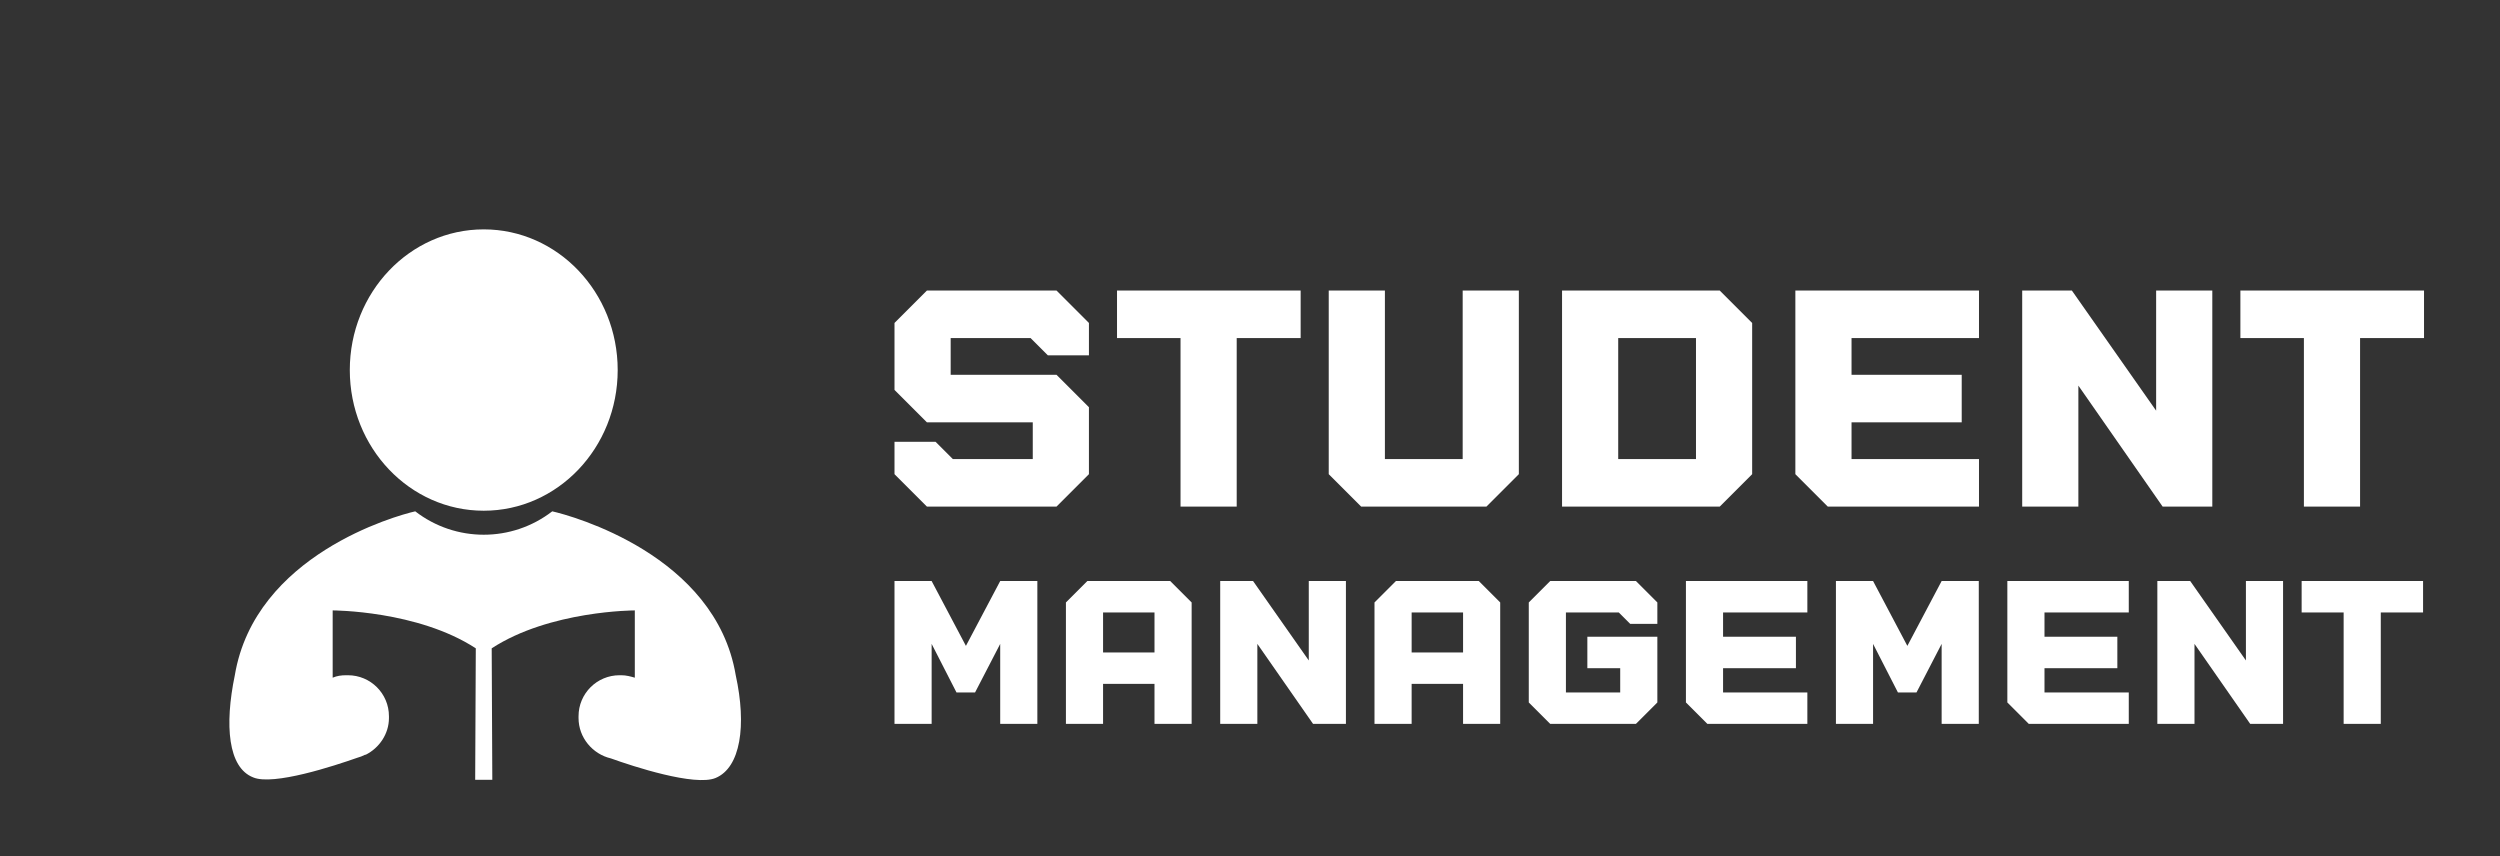 
        <svg xmlns="http://www.w3.org/2000/svg" xmlns:xlink="http://www.w3.org/1999/xlink" version="1.1" width="3195.44" height="1094.463" viewBox="0 0 3195.44 1094.463">
			
			<rect x="0" y="0" width="3195.44" height="1094.463" fill="#333333" stroke="none"/>
			
			<g transform="scale(9.772) translate(10, 10)">
				<defs id="SvgjsDefs1822"/><g id="SvgjsG1823" featureKey="symbolFeature-0" transform="matrix(0.8,0,0,0.8,13.434,16.002)" fill="#fff"><g xmlns="http://www.w3.org/2000/svg"><ellipse cx="49.8" cy="28" rx="21.9" ry="23"/><path d="M91,77.9L91,77.9C87.7,58.2,64.1,51.8,61,51.1c-6.6,5.1-15.8,5.1-22.4,0c-3.1,0.7-26.2,7.1-29.5,26.8l0,0   c-1.7,8.2-1.1,15.1,3,16.7c3.3,1.4,13.3-1.9,17-3.2c0.4-0.1,0.9-0.3,1.3-0.5c0,0,0.1,0,0.1,0l0,0c2.2-1.1,3.8-3.4,3.8-6v-0.3   c0-3.7-3-6.7-6.7-6.7h-0.3c-0.8,0-1.5,0.1-2.2,0.4v-11c0,0,13.9,0,23.4,6.2L48.4,95l2.8,0l-0.1-21.5c9.5-6.2,23.4-6.2,23.4-6.2v11   c-0.7-0.2-1.4-0.4-2.2-0.4h-0.3c-3.7,0-6.7,3-6.7,6.7v0.3c0,3.2,2.3,5.9,5.3,6.6c3.6,1.3,13.7,4.6,17.1,3.2   C91.8,93,92.8,86.1,91,77.9z"/></g></g><g id="SvgjsG1824" featureKey="nameFeature-0" transform="matrix(0.989,0,0,0.989,104.175,16.701)" fill="#fff"><path d="M20.857 17.714 l-10.571 0 l0 4.857 l14 0 l4.286 4.286 l0 8.857 l-4.286 4.286 l-17.143 0 l-4.286 -4.286 l0 -4.286 l5.429 0 l2.286 2.286 l10.571 0 l0 -4.857 l-14 0 l-4.286 -4.286 l0 -8.857 l4.286 -4.286 l17.143 0 l4.286 4.286 l0 4.286 l-5.429 0 z M32.286 17.714 l0 -6.286 l24.286 0 l0 6.286 l-8.457 0 l0 22.286 l-7.429 0 l0 -22.286 l-8.4 0 z M60.286 35.714 l0 -24.286 l7.429 0 l0 22.286 l10.286 0 l0 -22.286 l7.429 0 l0 24.286 l-4.286 4.286 l-16.571 0 z M112 11.429 l4.286 4.286 l0 20 l-4.286 4.286 l-20.857 0 l0 -28.571 l20.857 0 z M108.857 33.714 l0 -16 l-10.286 0 l0 16 l10.286 0 z M146.286 17.714 l-16.857 0 l0 4.857 l14.571 0 l0 6.286 l-14.571 0 l0 4.857 l16.857 0 l0 6.286 l-20 0 l-4.286 -4.286 l0 -24.286 l24.286 0 l0 6.286 z M169.714 11.429 l7.429 0 l0 28.571 l-6.571 0 l-11.143 -16 l0 16 l-7.429 0 l0 -28.571 l6.571 0 l11.143 15.886 l0 -15.886 z M180.857 17.714 l0 -6.286 l24.286 0 l0 6.286 l-8.457 0 l0 22.286 l-7.429 0 l0 -22.286 l-8.4 0 z"/></g><g id="SvgjsG1825" featureKey="nameFeature-1" transform="matrix(0.654,0,0,0.654,105.131,58.524)" fill="#fff"><path d="M24 11.429 l7.429 0 l0 28.571 l-7.429 0 l0 -16 l-5.029 9.714 l-3.714 0 l-4.971 -9.714 l0 16 l-7.429 0 l0 -28.571 l7.429 0 l6.857 12.971 z M37.143 40 l0 -24.286 l4.286 -4.286 l16.571 0 l4.286 4.286 l0 24.286 l-7.429 0 l0 -8 l-10.286 0 l0 8 l-7.429 0 z M44.572 25.714 l10.286 0 l0 -8 l-10.286 0 l0 8 z M85.714 11.429 l7.429 0 l0 28.571 l-6.571 0 l-11.143 -16 l0 16 l-7.429 0 l0 -28.571 l6.571 0 l11.143 15.886 l0 -15.886 z M98.857 40 l0 -24.286 l4.286 -4.286 l16.571 0 l4.286 4.286 l0 24.286 l-7.429 0 l0 -8 l-10.286 0 l0 8 l-7.429 0 z M106.286 25.714 l10.286 0 l0 -8 l-10.286 0 l0 8 z M147.714 17.714 l-10.571 0 l0 16 l10.857 0 l0 -4.857 l-6.571 0 l0 -6.286 l14 0 l0 13.143 l-4.286 4.286 l-17.143 0 l-4.286 -4.286 l0 -20 l4.286 -4.286 l17.143 0 l4.286 4.286 l0 4.286 l-5.429 0 z M185.429 17.714 l-16.857 0 l0 4.857 l14.571 0 l0 6.286 l-14.571 0 l0 4.857 l16.857 0 l0 6.286 l-20 0 l-4.286 -4.286 l0 -24.286 l24.286 0 l0 6.286 z M212.286 11.429 l7.429 0 l0 28.571 l-7.429 0 l0 -16 l-5.029 9.714 l-3.714 0 l-4.971 -9.714 l0 16 l-7.429 0 l0 -28.571 l7.429 0 l6.857 12.971 z M249.714 17.714 l-16.857 0 l0 4.857 l14.571 0 l0 6.286 l-14.571 0 l0 4.857 l16.857 0 l0 6.286 l-20 0 l-4.286 -4.286 l0 -24.286 l24.286 0 l0 6.286 z M273.142 11.429 l7.429 0 l0 28.571 l-6.571 0 l-11.143 -16 l0 16 l-7.429 0 l0 -28.571 l6.571 0 l11.143 15.886 l0 -15.886 z M284.286 17.714 l0 -6.286 l24.286 0 l0 6.286 l-8.457 0 l0 22.286 l-7.429 0 l0 -22.286 l-8.4 0 z"/></g>
			</g>
		</svg>
	
